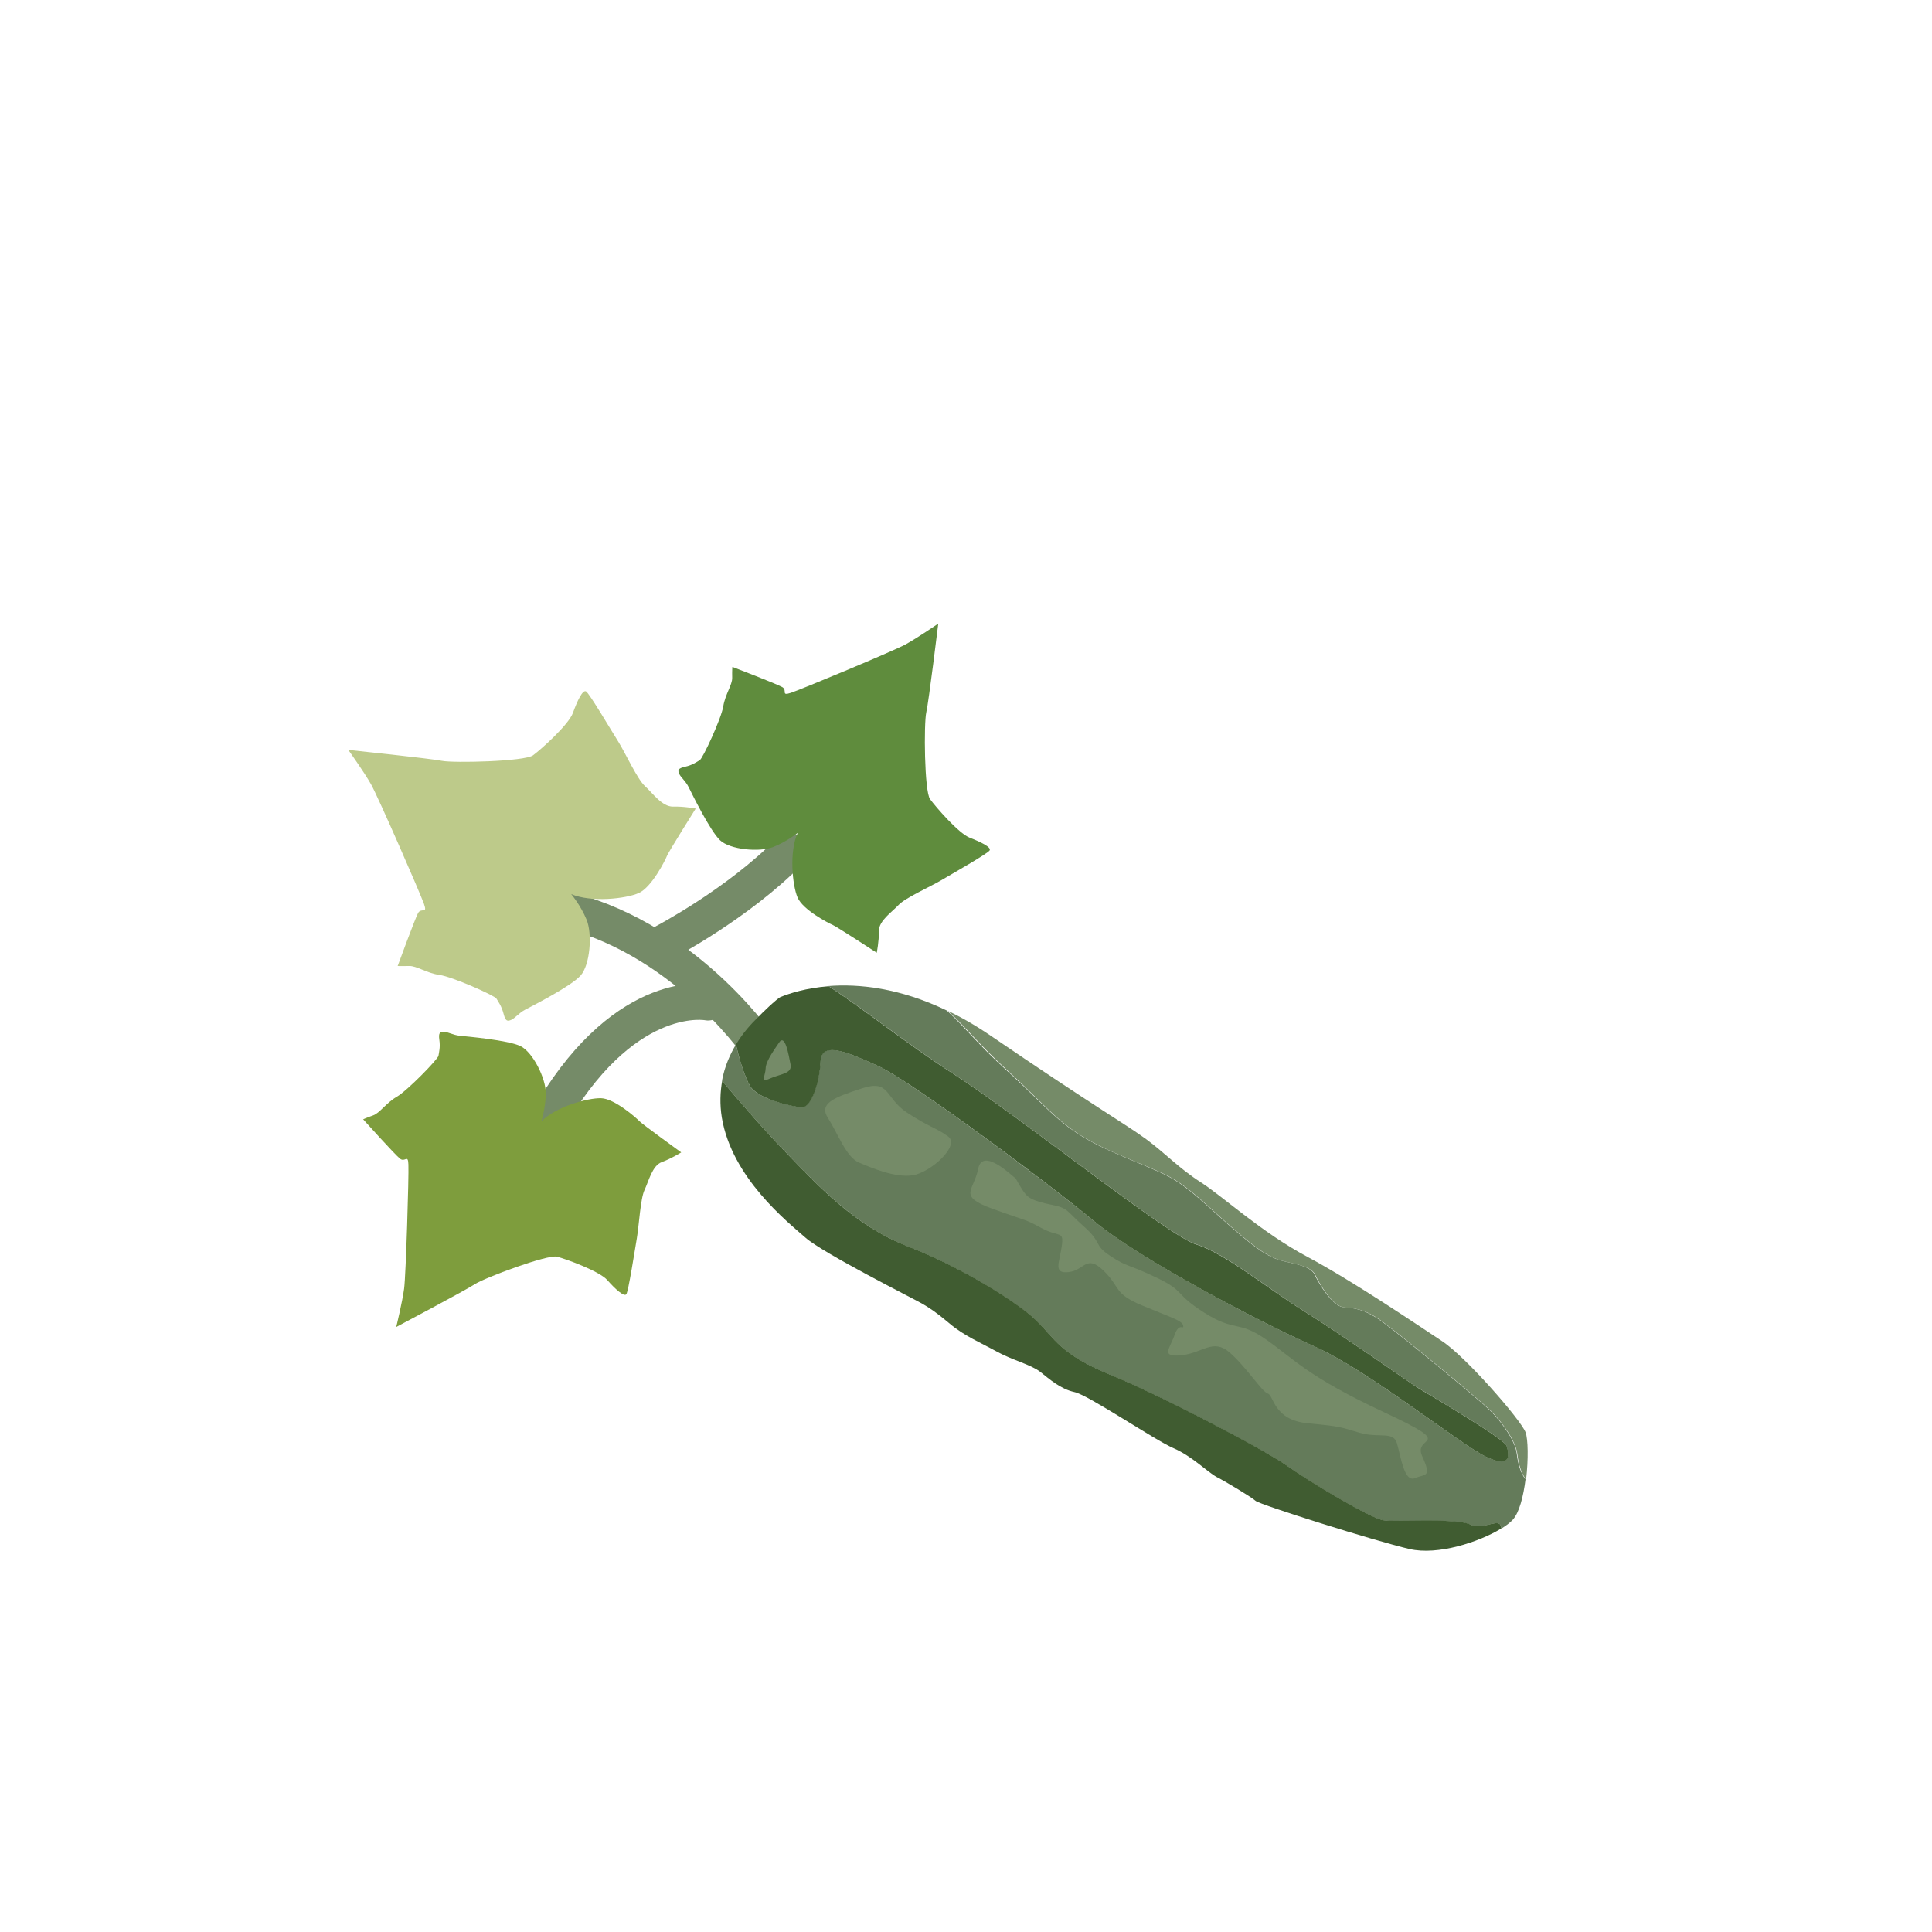 <?xml version="1.0" encoding="utf-8"?>
<!-- Generator: Adobe Illustrator 23.1.1, SVG Export Plug-In . SVG Version: 6.00 Build 0)  -->
<svg version="1.1" id="Layer_1" xmlns="http://www.w3.org/2000/svg" xmlns:xlink="http://www.w3.org/1999/xlink" x="0px" y="0px"
	 viewBox="0 0 108 108" style="enable-background:new 0 0 108 108;" xml:space="preserve">
<style type="text/css">
	.st0{fill:none;stroke:#758B68;stroke-width:2.034;stroke-linecap:round;stroke-miterlimit:10;}
	.st1{fill:#5F8C3D;}
	.st2{fill:#7E9D3D;}
	.st3{fill:#BDCA8A;}
	.st4{fill:#647B5A;}
	.st5{fill:#758B68;}
	.st6{fill:#405C31;}
</style>
<g>
	<path class="st0" d="M42.62,58.77c0,0-4.01-6.11-10.91-7.9"/>
	<path class="st0" d="M37.17,52.66c0,0,4.11-2.16,6.96-5.07"/>
	<path class="st0" d="M39.58,56.03c0,0-4.44-0.89-8.64,6.04"/>
	<path class="st1" d="M44.59,46.56c0,0-0.61,0.49-1.37,0.79c-0.77,0.3-2.41,0.15-2.97-0.38s-1.58-2.62-1.75-2.96
		c-0.17-0.35-0.44-0.55-0.53-0.75s-0.08-0.31,0.33-0.4c0.41-0.09,0.65-0.27,0.82-0.37s1.2-2.32,1.31-3s0.51-1.21,0.5-1.6
		s0.01-0.61,0.01-0.61s2.48,0.95,2.79,1.13s-0.1,0.51,0.48,0.32s5.74-2.34,6.4-2.7c0.66-0.36,1.84-1.17,1.84-1.17
		s-0.53,4.35-0.67,4.96c-0.14,0.61-0.11,4.41,0.21,4.85c0.32,0.44,1.6,1.92,2.22,2.16s1.22,0.53,1.11,0.71s-2.1,1.31-2.71,1.67
		s-2,0.98-2.37,1.37c-0.36,0.39-1.12,0.89-1.11,1.47c0.01,0.58-0.12,1.21-0.12,1.21s-2.25-1.47-2.47-1.56
		c-0.22-0.09-1.67-0.84-1.96-1.54C44.29,49.47,44.11,47.61,44.59,46.56z"/>
	<path class="st2" d="M30.26,62.69c0,0,0.24-0.74,0.25-1.57s-0.72-2.3-1.41-2.64c-0.69-0.34-3.01-0.54-3.39-0.58
		c-0.39-0.04-0.67-0.22-0.89-0.22s-0.32,0.04-0.26,0.45c0.06,0.41-0.02,0.7-0.05,0.89c-0.03,0.19-1.74,1.95-2.33,2.29
		c-0.59,0.34-0.95,0.91-1.32,1.04c-0.37,0.13-0.56,0.22-0.56,0.22s1.77,1.97,2.06,2.2c0.28,0.23,0.45-0.28,0.47,0.33
		c0.03,0.61-0.14,6.19-0.24,6.94s-0.44,2.14-0.44,2.14s3.87-2.05,4.39-2.39c0.52-0.35,4.08-1.68,4.6-1.54
		c0.53,0.14,2.37,0.81,2.81,1.31c0.44,0.5,0.94,0.95,1.06,0.79s0.47-2.43,0.59-3.13c0.12-0.7,0.2-2.22,0.43-2.7
		c0.23-0.48,0.43-1.37,0.97-1.56c0.54-0.2,1.08-0.54,1.08-0.54s-2.17-1.57-2.34-1.75s-1.39-1.26-2.14-1.28S31.06,61.87,30.26,62.69z
		"/>
	<path class="st3" d="M31.93,49.98c0,0,0.53,0.63,0.86,1.43c0.33,0.8,0.2,2.53-0.34,3.13c-0.54,0.6-2.73,1.71-3.09,1.9
		c-0.36,0.19-0.57,0.48-0.78,0.57c-0.21,0.09-0.32,0.09-0.43-0.34c-0.11-0.43-0.3-0.68-0.4-0.85s-2.46-1.22-3.18-1.32
		s-1.29-0.52-1.7-0.5c-0.41,0.01-0.64,0-0.64,0s0.96-2.62,1.14-2.96c0.19-0.33,0.54,0.09,0.33-0.51s-2.57-6-2.96-6.69
		c-0.39-0.69-1.27-1.92-1.27-1.92s4.59,0.48,5.23,0.61s4.64,0.04,5.1-0.31c0.46-0.34,2-1.72,2.23-2.38c0.24-0.66,0.54-1.3,0.73-1.19
		s1.41,2.19,1.81,2.82c0.39,0.63,1.06,2.09,1.48,2.47s0.96,1.16,1.57,1.15c0.61-0.02,1.27,0.11,1.27,0.11s-1.5,2.39-1.6,2.63
		c-0.09,0.24-0.86,1.77-1.58,2.09C35,50.24,33.04,50.46,31.93,49.98z"/>
	<g>
		<path class="st4" d="M50.77,69.69c2.99,1.16,6.16,3.16,7.18,4.15c1.02,1,1.31,1.87,4.12,3.02c2.81,1.15,8.7,4.24,9.93,5.12
			c1.22,0.88,4.58,2.89,5.33,3.01c0.75,0.12,4.04-0.13,4.87,0.24c0.76,0.35,1.74-0.51,1.71,0.23c0.27-0.17,0.49-0.33,0.64-0.49
			c0.38-0.4,0.61-1.33,0.73-2.29c-0.27-0.27-0.44-0.92-0.49-1.4c-0.06-0.67-0.8-1.76-1.5-2.44c-0.7-0.68-4.98-4.2-6.03-4.96
			c-1.05-0.76-1.59-0.74-2.18-0.81c-0.59-0.07-1.32-1.24-1.59-1.82c-0.27-0.58-1.51-0.62-2.16-0.88c-0.65-0.26-1.24-0.61-3.53-2.69
			c-2.29-2.08-2.38-1.88-5.42-3.2c-3.04-1.31-3.44-2.22-6.09-4.63c-1.72-1.56-2.21-2.3-3.36-3.36c-2.66-1.28-4.94-1.5-6.62-1.37
			c1.88,1.21,4.52,3.32,6.93,4.87c3.71,2.38,12.11,9.13,13.63,9.57c1.53,0.44,4.06,2.51,6.02,3.73c1.95,1.21,5.88,3.98,6.36,4.28
			c0.48,0.3,4.84,2.85,4.96,3.24c0.12,0.39,0.36,1.31-1.1,0.64c-1.46-0.67-6.54-4.81-9.68-6.21c-3.15-1.4-9.81-4.93-12.3-7
			s-10.24-7.83-12.03-8.65c-1.8-0.82-3.19-1.4-3.24-0.26c-0.05,1.14-0.52,2.59-1.05,2.56c-0.53-0.04-2.5-0.46-2.9-1.21
			c-0.27-0.5-0.62-1.53-0.76-2.31c-0.33,0.55-0.64,1.23-0.79,2.04c1.04,1.25,2.5,2.91,3.59,4.03
			C45.79,66.33,47.79,68.52,50.77,69.69z"/>
		<path class="st5" d="M52.99,63.52c-0.7-0.5-1.01-0.49-2.28-1.32c-1.27-0.83-0.93-1.88-2.53-1.36c-1.6,0.52-2.42,0.85-1.89,1.67
			c0.53,0.81,1,2.16,1.71,2.47c0.71,0.3,2.03,0.87,3.02,0.72S53.71,64.03,52.99,63.52z"/>
		<path class="st5" d="M56.78,65.88c-0.2-0.14-1.86-1.78-2.1-0.54c-0.24,1.24-1.18,1.51,0.8,2.23c1.98,0.72,1.73,0.53,2.74,1.08
			c1.01,0.54,1.26,0.11,1.13,1.03c-0.13,0.92-0.49,1.53,0.39,1.43c0.88-0.09,0.98-1.02,1.95-0.08c0.97,0.95,0.54,1.27,2.14,1.94
			s2.25,0.84,2.31,1.13c0.06,0.29-0.22-0.23-0.48,0.53c-0.27,0.76-0.8,1.25,0.38,1.13c1.19-0.12,1.76-0.96,2.69-0.16
			c0.92,0.79,1.81,2.2,2.14,2.3c0.34,0.1,0.31,1.47,2.21,1.66c1.9,0.18,1.83,0.21,2.91,0.53s1.89-0.11,2.1,0.59
			c0.21,0.7,0.4,2.2,1,1.95c0.6-0.25,0.96-0.02,0.41-1.23c-0.55-1.21,2.09-0.49-2.14-2.46s-4.99-2.94-6.57-4.05
			c-1.58-1.11-1.74-0.41-3.47-1.51c-1.73-1.1-1.02-1.17-2.67-1.96s-1.61-0.57-2.58-1.21c-0.97-0.64-0.43-0.72-1.47-1.64
			c-1.04-0.92-0.85-1.03-1.85-1.23c-0.99-0.2-1.25-0.38-1.43-0.6C57.13,66.53,56.78,65.88,56.78,65.88z"/>
		<path class="st5" d="M62.41,64.49c3.04,1.31,3.13,1.11,5.42,3.2c2.29,2.08,2.87,2.42,3.53,2.69c0.65,0.26,1.89,0.3,2.16,0.88
			c0.27,0.58,0.99,1.75,1.59,1.82c0.59,0.07,1.14,0.04,2.18,0.81c1.05,0.76,5.33,4.28,6.03,4.96c0.7,0.68,1.43,1.77,1.5,2.44
			c0.05,0.48,0.22,1.13,0.49,1.4c0.13-1.11,0.11-2.24-0.03-2.62c-0.26-0.69-3.32-4.21-4.67-5.1c-1.35-0.89-4.99-3.36-7.52-4.71
			c-2.54-1.35-4.71-3.36-5.95-4.16c-1.25-0.8-1.97-1.61-3.07-2.42c-1.1-0.81-2.84-1.79-8.7-5.79c-0.82-0.56-1.62-1.02-2.38-1.38
			c1.15,1.06,1.65,1.8,3.36,3.36C58.97,62.27,59.37,63.18,62.41,64.49z"/>
		<path class="st6" d="M40.35,62.47c0.56,3.37,3.68,5.84,4.67,6.71c0.99,0.88,6.09,3.44,6.52,3.69c0.43,0.25,0.76,0.46,1.56,1.13
			c0.8,0.68,1.75,1.07,2.63,1.56c0.88,0.48,1.89,0.72,2.41,1.12c0.52,0.41,1.14,0.97,1.93,1.14c0.78,0.17,4.48,2.68,5.52,3.13
			c1.05,0.45,1.92,1.35,2.43,1.62c0.51,0.26,1.94,1.12,2.17,1.33c0.23,0.21,6.66,2.24,8.6,2.69c1.59,0.37,3.89-0.39,5.12-1.14
			c0.03-0.73-0.96,0.12-1.71-0.23c-0.83-0.38-4.12-0.12-4.87-0.24c-0.75-0.12-4.11-2.14-5.33-3.01c-1.22-0.88-7.11-3.97-9.93-5.12
			c-2.81-1.15-3.1-2.02-4.12-3.02c-1.02-1-4.19-2.99-7.18-4.15c-2.99-1.16-4.99-3.36-6.81-5.23c-1.09-1.12-2.55-2.78-3.59-4.03
			C40.26,61.04,40.23,61.72,40.35,62.47z"/>
		<path class="st6" d="M44.82,61.9c0.53,0.04,1.01-1.42,1.05-2.56c0.05-1.14,1.45-0.56,3.24,0.26c1.8,0.82,9.54,6.57,12.03,8.65
			s9.16,5.6,12.3,7c3.15,1.4,8.22,5.54,9.68,6.21c1.46,0.67,1.22-0.26,1.1-0.64c-0.12-0.39-4.48-2.94-4.96-3.24
			c-0.48-0.3-4.41-3.07-6.36-4.28c-1.95-1.21-4.49-3.28-6.02-3.73c-1.53-0.44-9.92-7.19-13.63-9.57c-2.42-1.55-5.06-3.66-6.93-4.87
			c-1.28,0.1-2.21,0.41-2.68,0.6c-0.2,0.08-1.11,0.96-1.27,1.14c-0.08,0.09-0.68,0.61-1.22,1.5c0.14,0.79,0.49,1.82,0.76,2.31
			C42.33,61.44,44.29,61.87,44.82,61.9z"/>
		<path class="st5" d="M43.55,58.28c-0.21,0.32-0.74,1.02-0.75,1.44s-0.33,0.83,0.24,0.57s1.27-0.26,1.15-0.8
			C44.08,58.95,43.89,57.77,43.55,58.28z"/>
	</g>
</g>
</svg>
